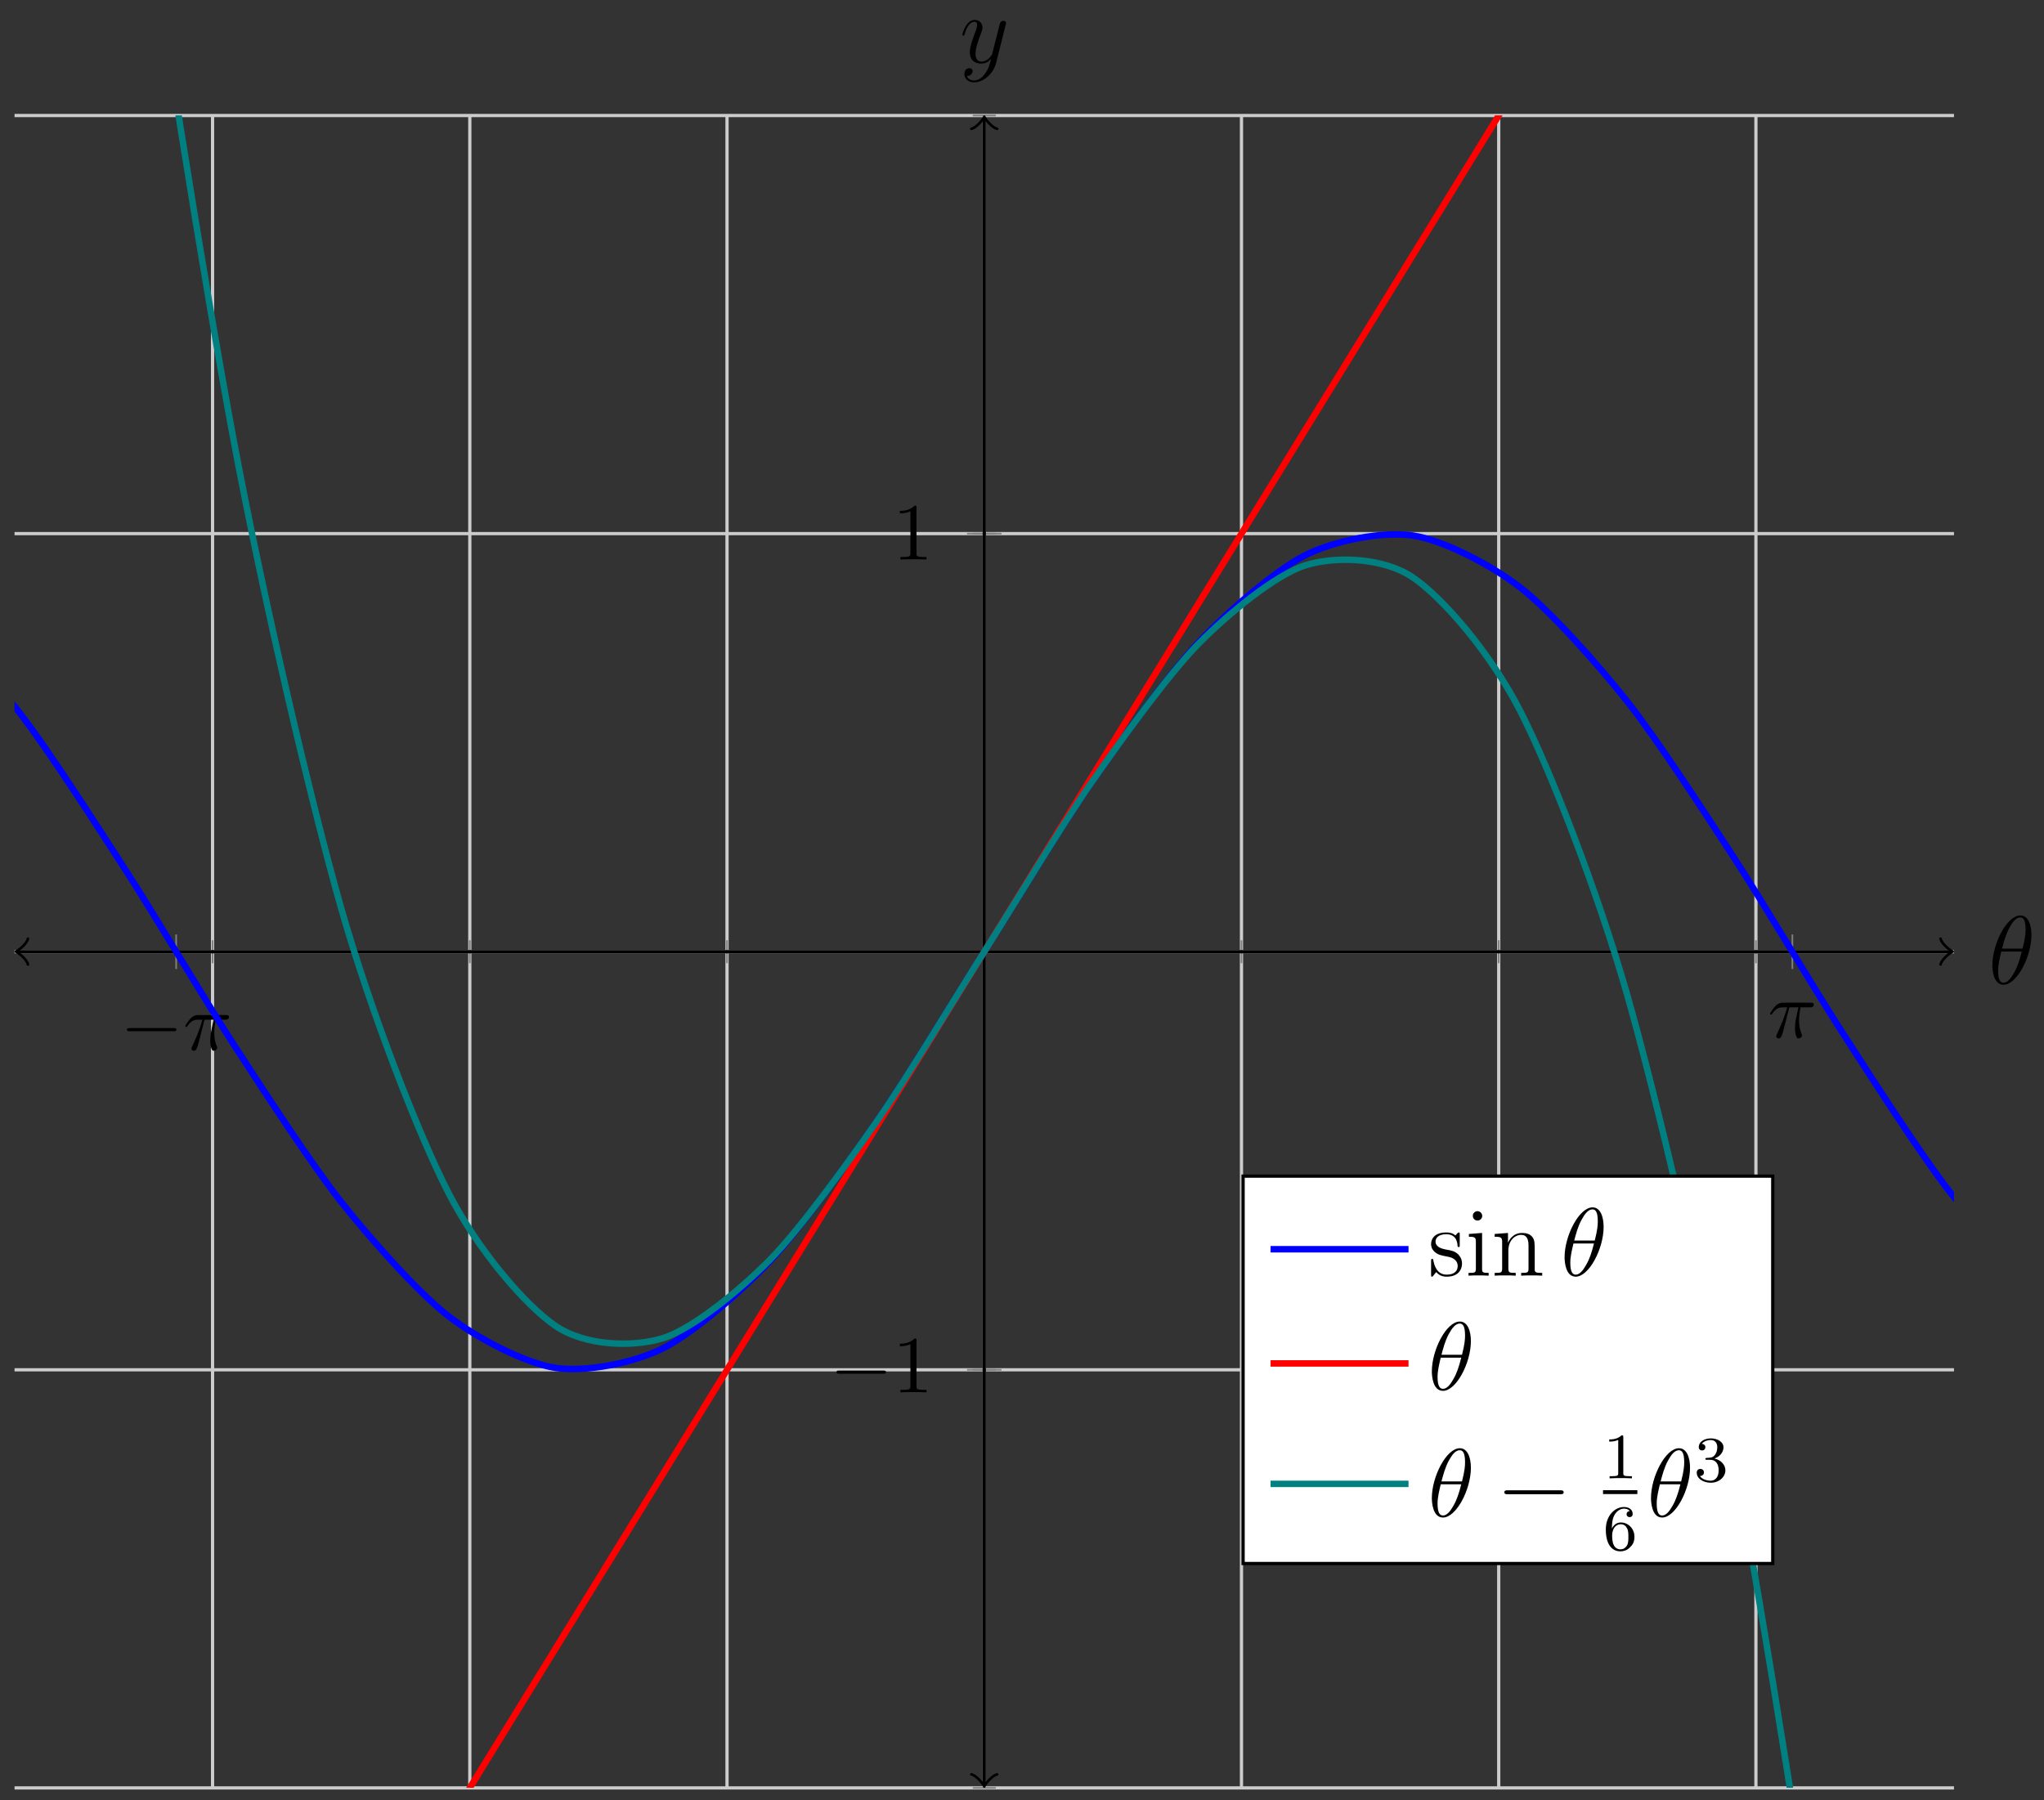 <?xml version="1.0" encoding="UTF-8"?>
<svg xmlns="http://www.w3.org/2000/svg" xmlns:xlink="http://www.w3.org/1999/xlink" width="252pt" height="222pt" viewBox="0 0 252 222" version="1.1">
<rect x="0" y="0" width="252" height="222" fill="#333333" stroke="none"/>
<defs>
<g>
<symbol overflow="visible" id="glyph0-0">
<path style="stroke:none;" d=""/>
</symbol>
<symbol overflow="visible" id="glyph0-1">
<path style="stroke:none;" d="M 6.562 -2.297 C 6.734 -2.297 6.922 -2.297 6.922 -2.5 C 6.922 -2.688 6.734 -2.688 6.562 -2.688 L 1.172 -2.688 C 1 -2.688 0.828 -2.688 0.828 -2.5 C 0.828 -2.297 1 -2.297 1.172 -2.297 Z M 6.562 -2.297 "/>
</symbol>
<symbol overflow="visible" id="glyph1-0">
<path style="stroke:none;" d=""/>
</symbol>
<symbol overflow="visible" id="glyph1-1">
<path style="stroke:none;" d="M 2.641 -3.719 L 3.766 -3.719 C 3.438 -2.25 3.344 -1.812 3.344 -1.141 C 3.344 -1 3.344 -0.734 3.422 -0.391 C 3.531 0.047 3.641 0.109 3.781 0.109 C 3.984 0.109 4.203 -0.062 4.203 -0.266 C 4.203 -0.328 4.203 -0.344 4.141 -0.484 C 3.844 -1.203 3.844 -1.859 3.844 -2.141 C 3.844 -2.656 3.922 -3.203 4.031 -3.719 L 5.156 -3.719 C 5.297 -3.719 5.656 -3.719 5.656 -4.062 C 5.656 -4.297 5.438 -4.297 5.25 -4.297 L 1.906 -4.297 C 1.688 -4.297 1.312 -4.297 0.875 -3.828 C 0.531 -3.438 0.266 -2.984 0.266 -2.938 C 0.266 -2.922 0.266 -2.828 0.391 -2.828 C 0.469 -2.828 0.484 -2.875 0.547 -2.953 C 1.031 -3.719 1.609 -3.719 1.812 -3.719 L 2.375 -3.719 C 2.062 -2.516 1.531 -1.312 1.109 -0.406 C 1.031 -0.25 1.031 -0.234 1.031 -0.156 C 1.031 0.031 1.188 0.109 1.312 0.109 C 1.609 0.109 1.688 -0.172 1.812 -0.531 C 1.953 -1 1.953 -1.016 2.078 -1.516 Z M 2.641 -3.719 "/>
</symbol>
<symbol overflow="visible" id="glyph2-0">
<path style="stroke:none;" d=""/>
</symbol>
<symbol overflow="visible" id="glyph2-1">
<path style="stroke:none;" d="M 2.938 -6.375 C 2.938 -6.625 2.938 -6.641 2.703 -6.641 C 2.078 -6 1.203 -6 0.891 -6 L 0.891 -5.688 C 1.094 -5.688 1.672 -5.688 2.188 -5.953 L 2.188 -0.781 C 2.188 -0.422 2.156 -0.312 1.266 -0.312 L 0.953 -0.312 L 0.953 0 C 1.297 -0.031 2.156 -0.031 2.562 -0.031 C 2.953 -0.031 3.828 -0.031 4.172 0 L 4.172 -0.312 L 3.859 -0.312 C 2.953 -0.312 2.938 -0.422 2.938 -0.781 Z M 2.938 -6.375 "/>
</symbol>
<symbol overflow="visible" id="glyph3-0">
<path style="stroke:none;" d=""/>
</symbol>
<symbol overflow="visible" id="glyph3-1">
<path style="stroke:none;" d="M 5.297 -6.016 C 5.297 -7.234 4.906 -8.422 3.938 -8.422 C 2.266 -8.422 0.484 -4.906 0.484 -2.281 C 0.484 -1.734 0.594 0.125 1.859 0.125 C 3.484 0.125 5.297 -3.297 5.297 -6.016 Z M 1.672 -4.328 C 1.859 -5.031 2.109 -6.031 2.578 -6.891 C 2.969 -7.609 3.391 -8.172 3.922 -8.172 C 4.312 -8.172 4.578 -7.844 4.578 -6.688 C 4.578 -6.266 4.547 -5.672 4.203 -4.328 Z M 4.109 -3.969 C 3.812 -2.797 3.562 -2.047 3.125 -1.297 C 2.781 -0.688 2.359 -0.125 1.859 -0.125 C 1.5 -0.125 1.188 -0.406 1.188 -1.594 C 1.188 -2.359 1.391 -3.172 1.578 -3.969 Z M 4.109 -3.969 "/>
</symbol>
<symbol overflow="visible" id="glyph3-2">
<path style="stroke:none;" d="M 3.141 1.344 C 2.828 1.797 2.359 2.203 1.766 2.203 C 1.625 2.203 1.047 2.172 0.875 1.625 C 0.906 1.641 0.969 1.641 0.984 1.641 C 1.344 1.641 1.594 1.328 1.594 1.047 C 1.594 0.781 1.359 0.688 1.188 0.688 C 0.984 0.688 0.578 0.828 0.578 1.406 C 0.578 2.016 1.094 2.438 1.766 2.438 C 2.969 2.438 4.172 1.344 4.5 0.016 L 5.672 -4.656 C 5.688 -4.703 5.719 -4.781 5.719 -4.859 C 5.719 -5.031 5.562 -5.156 5.391 -5.156 C 5.281 -5.156 5.031 -5.109 4.938 -4.75 L 4.047 -1.234 C 4 -1.016 4 -0.984 3.891 -0.859 C 3.656 -0.531 3.266 -0.125 2.688 -0.125 C 2.016 -0.125 1.953 -0.781 1.953 -1.094 C 1.953 -1.781 2.281 -2.703 2.609 -3.562 C 2.734 -3.906 2.812 -4.078 2.812 -4.312 C 2.812 -4.812 2.453 -5.266 1.859 -5.266 C 0.766 -5.266 0.328 -3.531 0.328 -3.438 C 0.328 -3.391 0.375 -3.328 0.453 -3.328 C 0.562 -3.328 0.578 -3.375 0.625 -3.547 C 0.906 -4.547 1.359 -5.031 1.828 -5.031 C 1.938 -5.031 2.141 -5.031 2.141 -4.641 C 2.141 -4.328 2.016 -3.984 1.828 -3.531 C 1.25 -1.953 1.25 -1.562 1.25 -1.281 C 1.25 -0.141 2.062 0.125 2.656 0.125 C 3 0.125 3.438 0.016 3.844 -0.438 L 3.859 -0.422 C 3.688 0.281 3.562 0.75 3.141 1.344 Z M 3.141 1.344 "/>
</symbol>
<symbol overflow="visible" id="glyph4-0">
<path style="stroke:none;" d=""/>
</symbol>
<symbol overflow="visible" id="glyph4-1">
<path style="stroke:none;" d="M 3.922 -5.062 C 3.922 -5.266 3.922 -5.328 3.797 -5.328 C 3.703 -5.328 3.484 -5.062 3.391 -4.953 C 3.031 -5.266 2.656 -5.328 2.266 -5.328 C 0.828 -5.328 0.391 -4.547 0.391 -3.891 C 0.391 -3.75 0.391 -3.328 0.844 -2.922 C 1.234 -2.578 1.641 -2.5 2.188 -2.391 C 2.844 -2.266 3 -2.219 3.297 -1.984 C 3.516 -1.812 3.672 -1.547 3.672 -1.203 C 3.672 -0.688 3.375 -0.125 2.312 -0.125 C 1.531 -0.125 0.953 -0.578 0.688 -1.766 C 0.641 -1.984 0.641 -2 0.641 -2.016 C 0.609 -2.062 0.562 -2.062 0.531 -2.062 C 0.391 -2.062 0.391 -2 0.391 -1.781 L 0.391 -0.156 C 0.391 0.062 0.391 0.125 0.516 0.125 C 0.578 0.125 0.578 0.109 0.781 -0.141 C 0.844 -0.234 0.844 -0.25 1.031 -0.438 C 1.484 0.125 2.125 0.125 2.328 0.125 C 3.578 0.125 4.203 -0.578 4.203 -1.516 C 4.203 -2.156 3.812 -2.547 3.703 -2.656 C 3.281 -3.031 2.953 -3.094 2.156 -3.234 C 1.812 -3.312 0.938 -3.484 0.938 -4.203 C 0.938 -4.562 1.188 -5.109 2.266 -5.109 C 3.562 -5.109 3.641 -4 3.656 -3.641 C 3.672 -3.531 3.75 -3.531 3.797 -3.531 C 3.922 -3.531 3.922 -3.594 3.922 -3.812 Z M 3.922 -5.062 "/>
</symbol>
<symbol overflow="visible" id="glyph4-2">
<path style="stroke:none;" d="M 2.078 -7.359 C 2.078 -7.672 1.828 -7.953 1.5 -7.953 C 1.188 -7.953 0.922 -7.703 0.922 -7.375 C 0.922 -7.016 1.203 -6.797 1.5 -6.797 C 1.859 -6.797 2.078 -7.094 2.078 -7.359 Z M 0.438 -5.141 L 0.438 -4.797 C 1.188 -4.797 1.297 -4.719 1.297 -4.141 L 1.297 -0.891 C 1.297 -0.344 1.172 -0.344 0.391 -0.344 L 0.391 0 C 0.734 -0.031 1.297 -0.031 1.656 -0.031 C 1.781 -0.031 2.469 -0.031 2.875 0 L 2.875 -0.344 C 2.109 -0.344 2.062 -0.406 2.062 -0.875 L 2.062 -5.266 Z M 0.438 -5.141 "/>
</symbol>
<symbol overflow="visible" id="glyph4-3">
<path style="stroke:none;" d="M 5.312 -2.906 C 5.312 -4.016 5.312 -4.344 5.047 -4.734 C 4.703 -5.203 4.141 -5.266 3.734 -5.266 C 2.562 -5.266 2.109 -4.281 2.016 -4.047 L 2.016 -5.266 L 0.375 -5.141 L 0.375 -4.797 C 1.188 -4.797 1.297 -4.703 1.297 -4.125 L 1.297 -0.891 C 1.297 -0.344 1.156 -0.344 0.375 -0.344 L 0.375 0 C 0.688 -0.031 1.344 -0.031 1.672 -0.031 C 2.016 -0.031 2.672 -0.031 2.969 0 L 2.969 -0.344 C 2.219 -0.344 2.062 -0.344 2.062 -0.891 L 2.062 -3.109 C 2.062 -4.359 2.891 -5.031 3.641 -5.031 C 4.375 -5.031 4.547 -4.422 4.547 -3.688 L 4.547 -0.891 C 4.547 -0.344 4.406 -0.344 3.641 -0.344 L 3.641 0 C 3.938 -0.031 4.594 -0.031 4.922 -0.031 C 5.266 -0.031 5.922 -0.031 6.234 0 L 6.234 -0.344 C 5.625 -0.344 5.328 -0.344 5.312 -0.703 Z M 5.312 -2.906 "/>
</symbol>
<symbol overflow="visible" id="glyph5-0">
<path style="stroke:none;" d=""/>
</symbol>
<symbol overflow="visible" id="glyph5-1">
<path style="stroke:none;" d="M 7.875 -2.75 C 8.078 -2.75 8.297 -2.75 8.297 -2.984 C 8.297 -3.234 8.078 -3.234 7.875 -3.234 L 1.406 -3.234 C 1.203 -3.234 0.984 -3.234 0.984 -2.984 C 0.984 -2.75 1.203 -2.75 1.406 -2.75 Z M 7.875 -2.75 "/>
</symbol>
<symbol overflow="visible" id="glyph6-0">
<path style="stroke:none;" d=""/>
</symbol>
<symbol overflow="visible" id="glyph6-1">
<path style="stroke:none;" d="M 2.5 -5.078 C 2.5 -5.297 2.484 -5.297 2.266 -5.297 C 1.938 -4.984 1.516 -4.797 0.766 -4.797 L 0.766 -4.531 C 0.984 -4.531 1.406 -4.531 1.875 -4.734 L 1.875 -0.656 C 1.875 -0.359 1.844 -0.266 1.094 -0.266 L 0.812 -0.266 L 0.812 0 C 1.141 -0.031 1.828 -0.031 2.188 -0.031 C 2.547 -0.031 3.234 -0.031 3.562 0 L 3.562 -0.266 L 3.281 -0.266 C 2.531 -0.266 2.5 -0.359 2.5 -0.656 Z M 2.5 -5.078 "/>
</symbol>
<symbol overflow="visible" id="glyph6-2">
<path style="stroke:none;" d="M 1.094 -2.641 C 1.094 -3.297 1.156 -3.875 1.438 -4.359 C 1.688 -4.766 2.094 -5.094 2.594 -5.094 C 2.75 -5.094 3.109 -5.062 3.297 -4.797 C 2.938 -4.766 2.906 -4.5 2.906 -4.422 C 2.906 -4.172 3.094 -4.047 3.281 -4.047 C 3.422 -4.047 3.656 -4.125 3.656 -4.438 C 3.656 -4.906 3.297 -5.297 2.578 -5.297 C 1.469 -5.297 0.344 -4.25 0.344 -2.531 C 0.344 -0.359 1.359 0.172 2.125 0.172 C 2.516 0.172 2.922 0.062 3.281 -0.281 C 3.609 -0.594 3.875 -0.922 3.875 -1.625 C 3.875 -2.656 3.078 -3.391 2.203 -3.391 C 1.625 -3.391 1.281 -3.031 1.094 -2.641 Z M 2.125 -0.078 C 1.703 -0.078 1.438 -0.359 1.328 -0.594 C 1.141 -0.953 1.125 -1.484 1.125 -1.797 C 1.125 -2.578 1.547 -3.172 2.172 -3.172 C 2.562 -3.172 2.812 -2.969 2.953 -2.688 C 3.125 -2.391 3.125 -2.031 3.125 -1.625 C 3.125 -1.219 3.125 -0.875 2.969 -0.578 C 2.75 -0.219 2.484 -0.078 2.125 -0.078 Z M 2.125 -0.078 "/>
</symbol>
<symbol overflow="visible" id="glyph6-3">
<path style="stroke:none;" d="M 2.016 -2.656 C 2.641 -2.656 3.047 -2.203 3.047 -1.359 C 3.047 -0.359 2.484 -0.078 2.062 -0.078 C 1.625 -0.078 1.016 -0.234 0.734 -0.656 C 1.031 -0.656 1.234 -0.844 1.234 -1.094 C 1.234 -1.359 1.047 -1.531 0.781 -1.531 C 0.578 -1.531 0.344 -1.406 0.344 -1.078 C 0.344 -0.328 1.156 0.172 2.078 0.172 C 3.125 0.172 3.875 -0.562 3.875 -1.359 C 3.875 -2.031 3.344 -2.625 2.531 -2.812 C 3.156 -3.031 3.641 -3.562 3.641 -4.203 C 3.641 -4.844 2.922 -5.297 2.094 -5.297 C 1.234 -5.297 0.594 -4.844 0.594 -4.234 C 0.594 -3.938 0.781 -3.812 1 -3.812 C 1.25 -3.812 1.406 -3.984 1.406 -4.219 C 1.406 -4.516 1.141 -4.625 0.969 -4.625 C 1.312 -5.062 1.922 -5.094 2.062 -5.094 C 2.266 -5.094 2.875 -5.031 2.875 -4.203 C 2.875 -3.656 2.641 -3.312 2.531 -3.188 C 2.297 -2.938 2.109 -2.922 1.625 -2.891 C 1.469 -2.891 1.406 -2.875 1.406 -2.766 C 1.406 -2.656 1.484 -2.656 1.625 -2.656 Z M 2.016 -2.656 "/>
</symbol>
</g>
<clipPath id="clip1">
  <path d="M 1.793 54 L 240.902 54 L 240.902 181 L 1.793 181 Z M 1.793 54 "/>
</clipPath>
<clipPath id="clip2">
  <path d="M 1.793 14.227 L 240.902 14.227 L 240.902 220.457 L 1.793 220.457 Z M 1.793 14.227 "/>
</clipPath>
</defs>
<g id="surface1">
<path style="fill:none;stroke-width:0.399;stroke-linecap:butt;stroke-linejoin:miter;stroke:rgb(79.999%,79.999%,79.999%);stroke-opacity:1;stroke-miterlimit:10;" d="M 63.424 713.083 L 63.424 919.309 M 95.139 713.083 L 95.139 919.309 M 126.85 713.083 L 126.85 919.309 M 158.565 713.083 L 158.565 919.309 M 190.276 713.083 L 190.276 919.309 M 221.99 713.083 L 221.99 919.309 M 253.701 713.083 L 253.701 919.309 " transform="matrix(1,0,0,-1,-37.217,933.554)"/>
<path style="fill:none;stroke-width:0.399;stroke-linecap:butt;stroke-linejoin:miter;stroke:rgb(79.999%,79.999%,79.999%);stroke-opacity:1;stroke-miterlimit:10;" d="M 39.01 713.083 L 278.119 713.083 M 39.01 764.641 L 278.119 764.641 M 39.01 816.194 L 278.119 816.194 M 39.01 867.752 L 278.119 867.752 M 39.01 919.309 L 278.119 919.309 " transform="matrix(1,0,0,-1,-37.217,933.554)"/>
<path style="fill:none;stroke-width:0.199;stroke-linecap:butt;stroke-linejoin:miter;stroke:rgb(50%,50%,50%);stroke-opacity:1;stroke-miterlimit:10;" d="M 63.424 814.78 L 63.424 817.612 M 95.139 814.78 L 95.139 817.612 M 126.85 814.78 L 126.85 817.612 M 158.565 814.78 L 158.565 817.612 M 190.276 814.78 L 190.276 817.612 M 221.99 814.78 L 221.99 817.612 M 253.701 814.78 L 253.701 817.612 " transform="matrix(1,0,0,-1,-37.217,933.554)"/>
<path style="fill:none;stroke-width:0.199;stroke-linecap:butt;stroke-linejoin:miter;stroke:rgb(50%,50%,50%);stroke-opacity:1;stroke-miterlimit:10;" d="M 58.936 814.069 L 58.936 818.323 M 258.194 814.069 L 258.194 818.323 " transform="matrix(1,0,0,-1,-37.217,933.554)"/>
<path style="fill:none;stroke-width:0.199;stroke-linecap:butt;stroke-linejoin:miter;stroke:rgb(50%,50%,50%);stroke-opacity:1;stroke-miterlimit:10;" d="M 157.147 713.083 L 159.983 713.083 M 157.147 764.641 L 159.983 764.641 M 157.147 816.194 L 159.983 816.194 M 157.147 867.752 L 159.983 867.752 M 157.147 919.309 L 159.983 919.309 " transform="matrix(1,0,0,-1,-37.217,933.554)"/>
<path style="fill:none;stroke-width:0.199;stroke-linecap:butt;stroke-linejoin:miter;stroke:rgb(50%,50%,50%);stroke-opacity:1;stroke-miterlimit:10;" d="M 156.44 764.641 L 160.69 764.641 M 156.44 867.752 L 160.69 867.752 " transform="matrix(1,0,0,-1,-37.217,933.554)"/>
<path style="fill:none;stroke-width:0.399;stroke-linecap:butt;stroke-linejoin:miter;stroke:rgb(0%,0%,0%);stroke-opacity:1;stroke-miterlimit:10;" d="M 39.467 816.194 L 277.662 816.194 " transform="matrix(1,0,0,-1,-37.217,933.554)"/>
<path style="fill:none;stroke-width:0.319;stroke-linecap:round;stroke-linejoin:round;stroke:rgb(0%,0%,0%);stroke-opacity:1;stroke-miterlimit:10;" d="M -1.194 1.595 C -1.097 0.998 0.001 0.099 0.298 0.002 C 0.001 -0.1 -1.097 -0.995 -1.194 -1.592 " transform="matrix(-1,0,0,1,2.251,117.342)"/>
<path style="fill:none;stroke-width:0.319;stroke-linecap:round;stroke-linejoin:round;stroke:rgb(0%,0%,0%);stroke-opacity:1;stroke-miterlimit:10;" d="M -1.197 1.592 C -1.096 0.995 0.002 0.1 0.299 -0.002 C 0.002 -0.099 -1.096 -0.998 -1.197 -1.595 " transform="matrix(1,0,0,-1,240.444,117.342)"/>
<path style="fill:none;stroke-width:0.399;stroke-linecap:butt;stroke-linejoin:miter;stroke:rgb(0%,0%,0%);stroke-opacity:1;stroke-miterlimit:10;" d="M 158.565 713.54 L 158.565 918.849 " transform="matrix(1,0,0,-1,-37.217,933.554)"/>
<path style="fill:none;stroke-width:0.319;stroke-linecap:round;stroke-linejoin:round;stroke:rgb(0%,0%,0%);stroke-opacity:1;stroke-miterlimit:10;" d="M -1.194 1.594 C -1.096 0.997 0.001 0.098 0.298 0 C 0.001 -0.101 -1.096 -0.996 -1.194 -1.593 " transform="matrix(0,1,1,0,121.347,219.999)"/>
<path style="fill:none;stroke-width:0.319;stroke-linecap:round;stroke-linejoin:round;stroke:rgb(0%,0%,0%);stroke-opacity:1;stroke-miterlimit:10;" d="M -1.197 1.593 C -1.095 0.996 -0.002 0.101 0.299 -0 C -0.002 -0.098 -1.095 -0.997 -1.197 -1.594 " transform="matrix(0,-1,-1,0,121.347,14.686)"/>
<g style="fill:rgb(0%,0%,0%);fill-opacity:1;">
  <use xlink:href="#glyph0-1" x="14.826" y="129.463"/>
</g>
<g style="fill:rgb(0%,0%,0%);fill-opacity:1;">
  <use xlink:href="#glyph1-1" x="22.574" y="129.463"/>
</g>
<g style="fill:rgb(0%,0%,0%);fill-opacity:1;">
  <use xlink:href="#glyph1-1" x="217.958" y="127.941"/>
</g>
<g style="fill:rgb(0%,0%,0%);fill-opacity:1;">
  <use xlink:href="#glyph0-1" x="102.307" y="171.694"/>
</g>
<g style="fill:rgb(0%,0%,0%);fill-opacity:1;">
  <use xlink:href="#glyph2-1" x="110.055" y="171.694"/>
</g>
<g style="fill:rgb(0%,0%,0%);fill-opacity:1;">
  <use xlink:href="#glyph2-1" x="110.056" y="68.995"/>
</g>
<g clip-path="url(#clip1)" clip-rule="nonzero">
<path style="fill:none;stroke-width:0.797;stroke-linecap:butt;stroke-linejoin:miter;stroke:rgb(0%,0%,100%);stroke-opacity:1;stroke-miterlimit:10;" d="M -0.002 865.631 C -0.002 865.631 9.545 868.064 13.213 867.322 C 16.881 866.576 22.76 863.268 26.428 860.264 C 30.092 857.256 35.975 850.412 39.639 845.662 C 43.307 840.913 49.186 831.706 52.854 826.022 C 56.522 820.339 62.401 810.343 66.069 804.698 C 69.733 799.054 75.615 789.984 79.279 785.343 C 82.947 780.707 88.826 774.105 92.494 771.269 C 96.162 768.43 102.041 765.434 105.709 764.879 C 109.373 764.324 115.256 765.445 118.92 767.27 C 122.588 769.098 128.467 774.144 132.135 778.035 C 135.803 781.929 141.682 790.035 145.35 795.328 C 149.014 800.62 154.897 810.401 158.561 816.19 C 162.229 821.983 168.108 831.76 171.776 837.057 C 175.444 842.35 181.322 850.459 184.99 854.35 C 188.655 858.244 194.537 863.291 198.201 865.119 C 201.869 866.943 207.748 868.068 211.416 867.514 C 215.084 866.959 220.963 863.967 224.627 861.127 C 228.295 858.287 234.174 851.694 237.842 847.053 C 241.51 842.416 247.389 833.342 251.057 827.698 C 254.721 822.058 260.604 812.062 264.268 806.378 C 267.936 800.695 273.815 791.488 277.483 786.734 C 281.151 781.984 287.029 775.14 290.697 772.133 C 294.362 769.129 300.244 765.816 303.908 765.07 C 307.576 764.324 317.123 766.758 317.123 766.758 " transform="matrix(1,0,0,-1,-37.217,933.554)"/>
</g>
<g clip-path="url(#clip2)" clip-rule="nonzero">
<path style="fill:none;stroke-width:0.797;stroke-linecap:butt;stroke-linejoin:miter;stroke:rgb(100%,0%,0%);stroke-opacity:1;stroke-miterlimit:10;" d="M -0.002 558.414 C -0.002 558.414 9.545 573.934 13.213 579.894 C 16.881 585.855 22.76 595.418 26.428 601.378 C 30.092 607.339 35.975 616.898 39.639 622.858 C 43.307 628.819 49.186 638.378 52.854 644.338 C 56.522 650.303 62.401 659.862 66.069 665.822 C 69.733 671.783 75.615 681.342 79.279 687.302 C 82.947 693.263 88.826 702.822 92.494 708.786 C 96.162 714.747 102.041 724.306 105.709 730.266 C 109.373 736.227 115.256 745.786 118.92 751.746 C 122.588 757.707 128.467 767.27 132.135 773.23 C 135.803 779.191 141.682 788.75 145.35 794.71 C 149.014 800.671 154.897 810.23 158.561 816.19 C 162.229 822.151 168.108 831.714 171.776 837.674 C 175.444 843.635 181.322 853.194 184.99 859.154 C 188.655 865.115 194.537 874.674 198.201 880.634 C 201.869 886.595 207.748 896.158 211.416 902.118 C 215.084 908.079 220.963 917.638 224.627 923.598 C 228.295 929.559 234.174 939.118 237.842 945.078 C 241.51 951.043 247.389 960.602 251.057 966.562 C 254.721 972.523 260.604 982.082 264.268 988.042 C 267.936 994.003 273.815 1003.566 277.483 1009.526 C 281.151 1015.487 287.029 1025.046 290.697 1031.006 C 294.362 1036.967 300.244 1046.526 303.908 1052.486 C 307.576 1058.447 317.123 1073.97 317.123 1073.97 " transform="matrix(1,0,0,-1,-37.217,933.554)"/>
<path style="fill:none;stroke-width:0.797;stroke-linecap:butt;stroke-linejoin:miter;stroke:rgb(0%,50%,50%);stroke-opacity:1;stroke-miterlimit:10;" d="M -0.002 1632.487 C -0.002 1632.487 9.545 1464.037 13.213 1407.214 C 16.881 1350.395 22.76 1268.92 26.428 1222.96 C 30.092 1177.004 35.975 1112.11 39.639 1075.986 C 43.307 1039.862 49.186 989.925 52.854 962.598 C 56.522 935.27 62.401 898.595 66.069 879.029 C 69.733 859.459 75.615 834.405 79.279 821.565 C 82.947 808.726 88.826 793.636 92.494 786.488 C 96.162 779.34 102.041 772.543 105.709 770.051 C 109.373 767.559 115.256 767.402 118.92 768.531 C 122.588 769.664 128.467 774.484 132.135 778.203 C 135.803 781.922 141.682 790.062 145.35 795.331 C 149.014 800.605 154.897 810.401 158.561 816.19 C 162.229 821.979 168.108 831.78 171.776 837.053 C 175.444 842.323 181.322 850.463 184.99 854.182 C 188.655 857.904 194.537 862.725 198.201 863.857 C 201.869 864.99 207.748 864.834 211.416 862.346 C 215.084 859.854 220.963 853.061 224.627 845.916 C 228.295 838.768 234.174 823.675 237.842 810.839 C 241.51 797.999 247.389 772.957 251.057 753.391 C 254.721 733.829 260.604 697.165 264.268 669.838 C 267.936 642.514 273.815 592.57 277.483 556.45 C 281.151 520.325 287.029 455.448 290.697 409.495 C 294.362 363.543 300.244 282.072 303.908 225.257 C 307.576 168.442 317.123 -0 317.123 -0 " transform="matrix(1,0,0,-1,-37.217,933.554)"/>
</g>
<g style="fill:rgb(0%,0%,0%);fill-opacity:1;">
  <use xlink:href="#glyph3-1" x="245.152" y="121.306"/>
</g>
<g style="fill:rgb(0%,0%,0%);fill-opacity:1;">
  <use xlink:href="#glyph3-2" x="118.317" y="7.719"/>
</g>
<path style="fill-rule:nonzero;fill:rgb(100%,100%,100%);fill-opacity:1;stroke-width:0.399;stroke-linecap:butt;stroke-linejoin:miter;stroke:rgb(0%,0%,0%);stroke-opacity:1;stroke-miterlimit:10;" d="M 190.475 740.754 L 255.776 740.754 L 255.776 788.523 L 190.475 788.523 Z M 190.475 740.754 " transform="matrix(1,0,0,-1,-37.217,933.554)"/>
<path style="fill:none;stroke-width:0.797;stroke-linecap:butt;stroke-linejoin:miter;stroke:rgb(0%,0%,100%);stroke-opacity:1;stroke-miterlimit:10;" d="M -0.001 0.002 C -0.001 0.002 6.143 0.002 8.502 0.002 C 10.866 0.002 17.006 0.002 17.006 0.002 " transform="matrix(1,0,0,-1,156.646,154.049)"/>
<g style="fill:rgb(0%,0%,0%);fill-opacity:1;">
  <use xlink:href="#glyph4-1" x="176.045" y="157.304"/>
  <use xlink:href="#glyph4-2" x="180.66" y="157.304"/>
  <use xlink:href="#glyph4-3" x="183.9" y="157.304"/>
</g>
<g style="fill:rgb(0%,0%,0%);fill-opacity:1;">
  <use xlink:href="#glyph3-1" x="192.41" y="157.304"/>
</g>
<path style="fill:none;stroke-width:0.797;stroke-linecap:butt;stroke-linejoin:miter;stroke:rgb(100%,0%,0%);stroke-opacity:1;stroke-miterlimit:10;" d="M -0.001 0 C -0.001 0 6.143 0 8.502 0 C 10.866 0 17.006 0 17.006 0 " transform="matrix(1,0,0,-1,156.646,168.129)"/>
<g style="fill:rgb(0%,0%,0%);fill-opacity:1;">
  <use xlink:href="#glyph3-1" x="176.045" y="171.384"/>
</g>
<path style="fill:none;stroke-width:0.797;stroke-linecap:butt;stroke-linejoin:miter;stroke:rgb(0%,50%,50%);stroke-opacity:1;stroke-miterlimit:10;" d="M -0.001 -0 C -0.001 -0 6.143 -0 8.502 -0 C 10.866 -0 17.006 -0 17.006 -0 " transform="matrix(1,0,0,-1,156.646,182.98)"/>
<g style="fill:rgb(0%,0%,0%);fill-opacity:1;">
  <use xlink:href="#glyph3-1" x="176.045" y="187.005"/>
</g>
<g style="fill:rgb(0%,0%,0%);fill-opacity:1;">
  <use xlink:href="#glyph5-1" x="184.482" y="187.005"/>
</g>
<g style="fill:rgb(0%,0%,0%);fill-opacity:1;">
  <use xlink:href="#glyph6-1" x="197.633" y="182.298"/>
</g>
<path style="fill:none;stroke-width:0.478;stroke-linecap:butt;stroke-linejoin:miter;stroke:rgb(0%,0%,0%);stroke-opacity:1;stroke-miterlimit:10;" d="M 53.175 -917.351 L 57.409 -917.351 " transform="matrix(1,0,0,-1,144.458,-733.354)"/>
<g style="fill:rgb(0%,0%,0%);fill-opacity:1;">
  <use xlink:href="#glyph6-2" x="197.633" y="191.129"/>
</g>
<g style="fill:rgb(0%,0%,0%);fill-opacity:1;">
  <use xlink:href="#glyph3-1" x="203.063" y="187.005"/>
</g>
<g style="fill:rgb(0%,0%,0%);fill-opacity:1;">
  <use xlink:href="#glyph6-3" x="208.843" y="182.667"/>
</g>
</g>
</svg>
